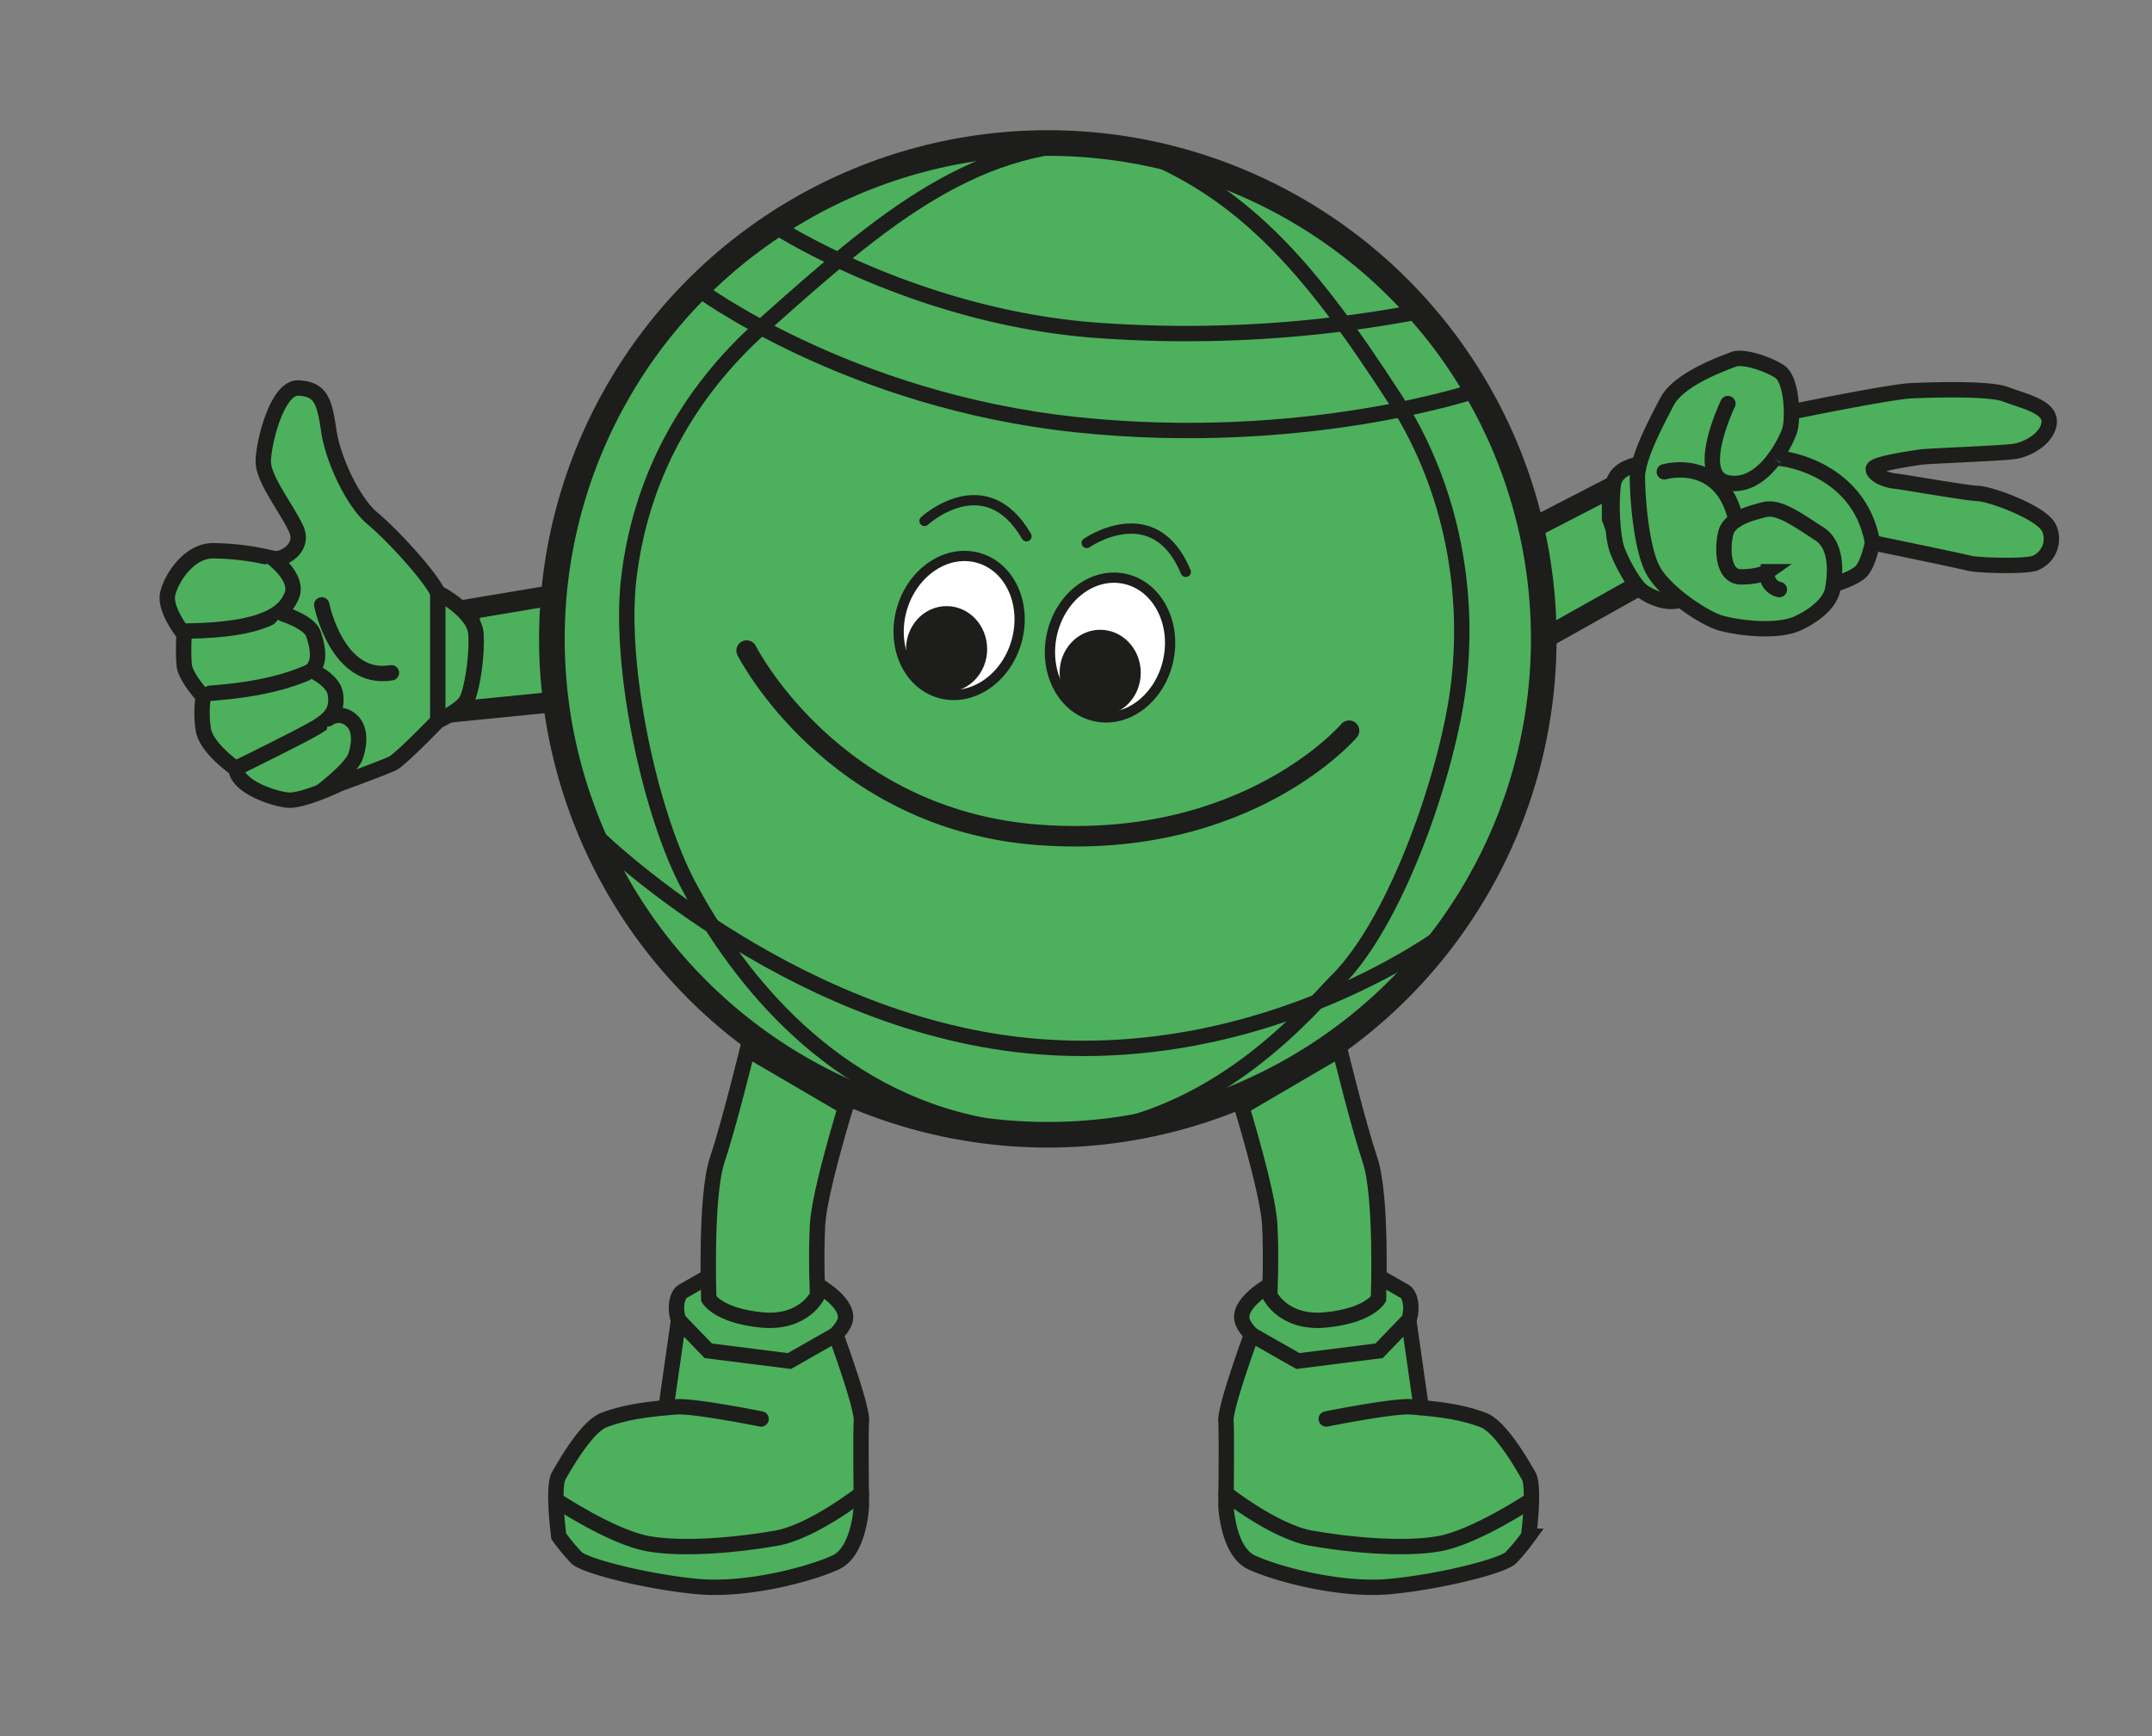 <svg xmlns="http://www.w3.org/2000/svg" viewBox="0 0 420.04 338.9"><rect x="0" y="0" width="420.04" height="338.9" fill="#808080" stroke="none"/><defs><style>.cls-1,.cls-2,.cls-3,.cls-4{fill:#4cb05d;}.cls-1,.cls-10,.cls-2,.cls-3,.cls-4,.cls-5,.cls-6,.cls-7,.cls-8{stroke:#1d1d1b;}.cls-1,.cls-10,.cls-2,.cls-3,.cls-5,.cls-6,.cls-7,.cls-8{stroke-miterlimit:10;}.cls-1,.cls-7{stroke-width:4px;}.cls-2,.cls-3,.cls-5,.cls-6{stroke-width:3px;}.cls-10,.cls-3,.cls-5,.cls-7{stroke-linecap:round;}.cls-4{stroke-width:5px;}.cls-10,.cls-5,.cls-6,.cls-7{fill:none;}.cls-8{fill:#fff;}.cls-10,.cls-8{stroke-width:2px;}.cls-9{fill:#1d1d1b;}</style></defs><g id="armebeine"><polygon class="cls-1" points="314.66 95.07 298.93 103.19 301.33 124.72 319.63 114.46 314.66 101.19 314.66 95.07"/><path class="cls-2" d="M319.63,90.66s-4.14.72-4.68,3.6-.35,10.32.72,13.16,3.42,7,5,8.07,4.52,2.54,7.39,1.63"/><path class="cls-2" d="M358.11,114.05s3.61-1.08,5.05-2.4,2.34-5.7,2.34-5.7,17.45,3.6,18.88,4,10.62.72,12.78,0A5.11,5.11,0,0,0,400,103.2c-1.26-3.12-11.52-6.78-13.86-6.86s-14.57-2.26-16.36-2.44-4.14-1.26-4.14-2.34,8.27-2.15,9.18-2.33,15.28-.72,18.16-1.08,6.83-2.7,7-5.76-5.21-4.14-8.45-5.4-14.39-.89-18.53-.71-23.38,4.14-23.38,4.14l-15.41-1.1L328.1,97.68l7,14.3Z"/><polygon class="cls-1" points="107.72 116.22 91.83 118.88 89.97 138.84 108.49 136.99 107.72 116.22"/><path class="cls-2" d="M85.45,115.69s7.18,3.62,7.45,8.06-.8,11.1-1.86,13-5.59,4-5.59,4-7.19,7.45-8.78,8.25-10.38,4-10.38,4-7.19,3.46-10.11,3.19-9.85-2.66-10.11-6.12c0,0-5.86-4-6.39-7.71a20.82,20.82,0,0,1,0-6.38s-3.46-3.73-3.73-6.13a42.71,42.71,0,0,1,0-6s-4-4.87-3.19-8.06,4.26-8.28,8.78-8.27A50,50,0,0,1,53.25,109c1.6.54,6.39-1.83,4.52-5.83s-6.38-9.6-6.38-13.06,2.66-14.63,6.92-14.37,5,2.44,5.85,8.27S69,98.12,72.68,101.18,83.59,112,85.45,115.69Z"/><line class="cls-2" x1="85.45" y1="115.69" x2="85.45" y2="140.7"/><path class="cls-3" d="M62.8,118.08s3,15.06,13.6,13.25"/><path class="cls-3" d="M53.25,109s5.06,3.73,3.73,7.19-5.33,6.79-20.49,7"/><path class="cls-3" d="M55.31,119.86s5.07,1.57,5.87,3.89,1.74,6.35-1.17,7.58-8.36,3.25-19,4"/><path class="cls-3" d="M61.73,131.33s3.29,1.7,3.71,4c.61,3.5-1.09,5.05-3.71,6.65s-15.66,8-15.66,8"/><path class="cls-3" d="M64,140.34a3.56,3.56,0,0,1,4.66.36c1.24,1.06,1.89,3.47.74,6.92-.8,2.39-6.62,6.83-6.62,6.83"/><path class="cls-2" d="M159.22,250.64s7.09,3.82,5.63,7.46-9.45,8.54-14.72,8-12.9-1.45-16-5.27-2.18-8-.91-8.72l5.09-2.91Z"/><path class="cls-3" d="M148.55,277s-13.07-2.62-16.5-2.37c-7,.53-10.64,1.28-14.09,2.55s-7.63,8.72-8.9,10.9,0,11.82,0,11.82a39.85,39.85,0,0,0,3.45,4.18c1.63,1.63,13.81,4.72,23.63,5.63s22.35-2.54,27-4.72,5-11.09,5-11.09-.19-13.81,0-16.54-5-16.82-5-16.82l-9.06,5.15-15.84-2-5.79-6L130,274.81"/><path class="cls-3" d="M168.13,291.54s-9.46,7.45-16.55,8.72-18,2.36-25.08,1.09-18-8.53-18-8.53"/><path class="cls-2" d="M165.05,216.11s-5.11,16.54-5.47,22.9,0,13.82,0,13.82-2.62,5.67-11,4.83-10.24-4.11-10.24-4.11-.72-20,1.64-27.08,5.9-21.57,5.9-21.57Z"/><path class="cls-3" d="M337.26,78.79s-6.84,14.21,0,15.47,11.33-8,12.05-10.22.54-9.92-2-11.54-7.19-3.06-9-2.34-10.61,3.78-12.95,8.27-5.76,11-5.76,14.75.72,14.27,3.24,18.47,9.71,9,12.95,9.95,11.15,2,15.29,0,6.29-4.49,6.65-6.65,1.26-8.28-2.69-10.79-7.74-5.4-10.62-4.68-6.83,1.8-7.55,4.5-.78,8.63,2.94,8.63,5.15-1,5.15-1a3,3,0,0,0,2.34,3.48"/><path class="cls-2" d="M346.36,89.45c.25-.34,16.44,1.21,19.14,16.5"/><path class="cls-3" d="M324.85,92.1s11.14-3.24,14,9.44"/><path class="cls-2" d="M248.2,250.64s-7.09,3.82-5.64,7.46,9.46,8.54,14.73,8,12.9-1.45,16-5.27,2.18-8,.91-8.72l-5.09-2.91Z"/><path class="cls-3" d="M258.87,277s13.07-2.62,16.5-2.37c7,.53,10.63,1.28,14.08,2.55s7.64,8.72,8.91,10.9,0,11.82,0,11.82a41.32,41.32,0,0,1-3.45,4.18c-1.64,1.63-13.82,4.72-23.63,5.63s-22.35-2.54-27-4.72-5-11.09-5-11.09.18-13.81,0-16.54,5-16.82,5-16.82l9.06,5.15,15.84-2,5.78-6,2.45,17.15"/><path class="cls-3" d="M239.29,291.54s9.45,7.45,16.54,8.72,18,2.36,25.08,1.09,18-8.53,18-8.53"/><path class="cls-2" d="M242.37,216.11s5.1,16.54,5.46,22.9,0,13.82,0,13.82,2.63,5.67,11,4.83,10.23-4.11,10.23-4.11.73-20-1.64-27.08-5.9-21.57-5.9-21.57Z"/></g><g id="Ebene_1" data-name="Ebene 1"><circle class="cls-4" cx="204.52" cy="124.72" r="96.8"/><path class="cls-5" d="M191.71,219.65c-29.11-5.65-47.25-28-57.23-46.61-7.72-14.41-13.71-43-11.78-59.88,2.27-19.83,11.59-36.53,26-49.39,23.66-21.13,42.06-37,69.23-35.86"/><path class="cls-5" d="M207.47,221.48c29.75-1.44,48.89-25.53,53.38-29.94,11.81-11.59,22-41.45,23.9-58.36,2.27-19.83-2.31-39.59-12.44-55.25-16.66-25.75-30.37-42.11-54.39-50"/><path class="cls-6" d="M151.05,44s26.7,17.47,61.93,20.4a242.23,242.23,0,0,0,65.45-3.85"/><path class="cls-6" d="M136.07,56.27s29.25,21.9,74,26.63,78.26-6.73,78.26-6.73"/><path class="cls-6" d="M116.33,163.11s36.92,36.3,84.1,41,82.37-22.4,82.37-22.4"/></g><g id="face"><path class="cls-7" d="M145.73,127S162.46,160.11,203,163s60.32-20.36,60.32-20.36"/><ellipse class="cls-8" cx="187.21" cy="122.11" rx="13.72" ry="11.63" transform="translate(17.59 267.66) rotate(-73.75)"/><ellipse class="cls-8" cx="216.66" cy="126.4" rx="13.72" ry="11.63" transform="translate(48.66 312.67) rotate(-78.21)"/><ellipse class="cls-9" cx="184.76" cy="126.71" rx="7.92" ry="8.39"/><ellipse class="cls-9" cx="214.74" cy="131.33" rx="7.92" ry="8.39"/><path class="cls-10" d="M180.45,101.69s11.83-10.86,19.91,3"/><path class="cls-10" d="M212.11,106s13.17-9.19,19.34,5.64"/></g></svg>